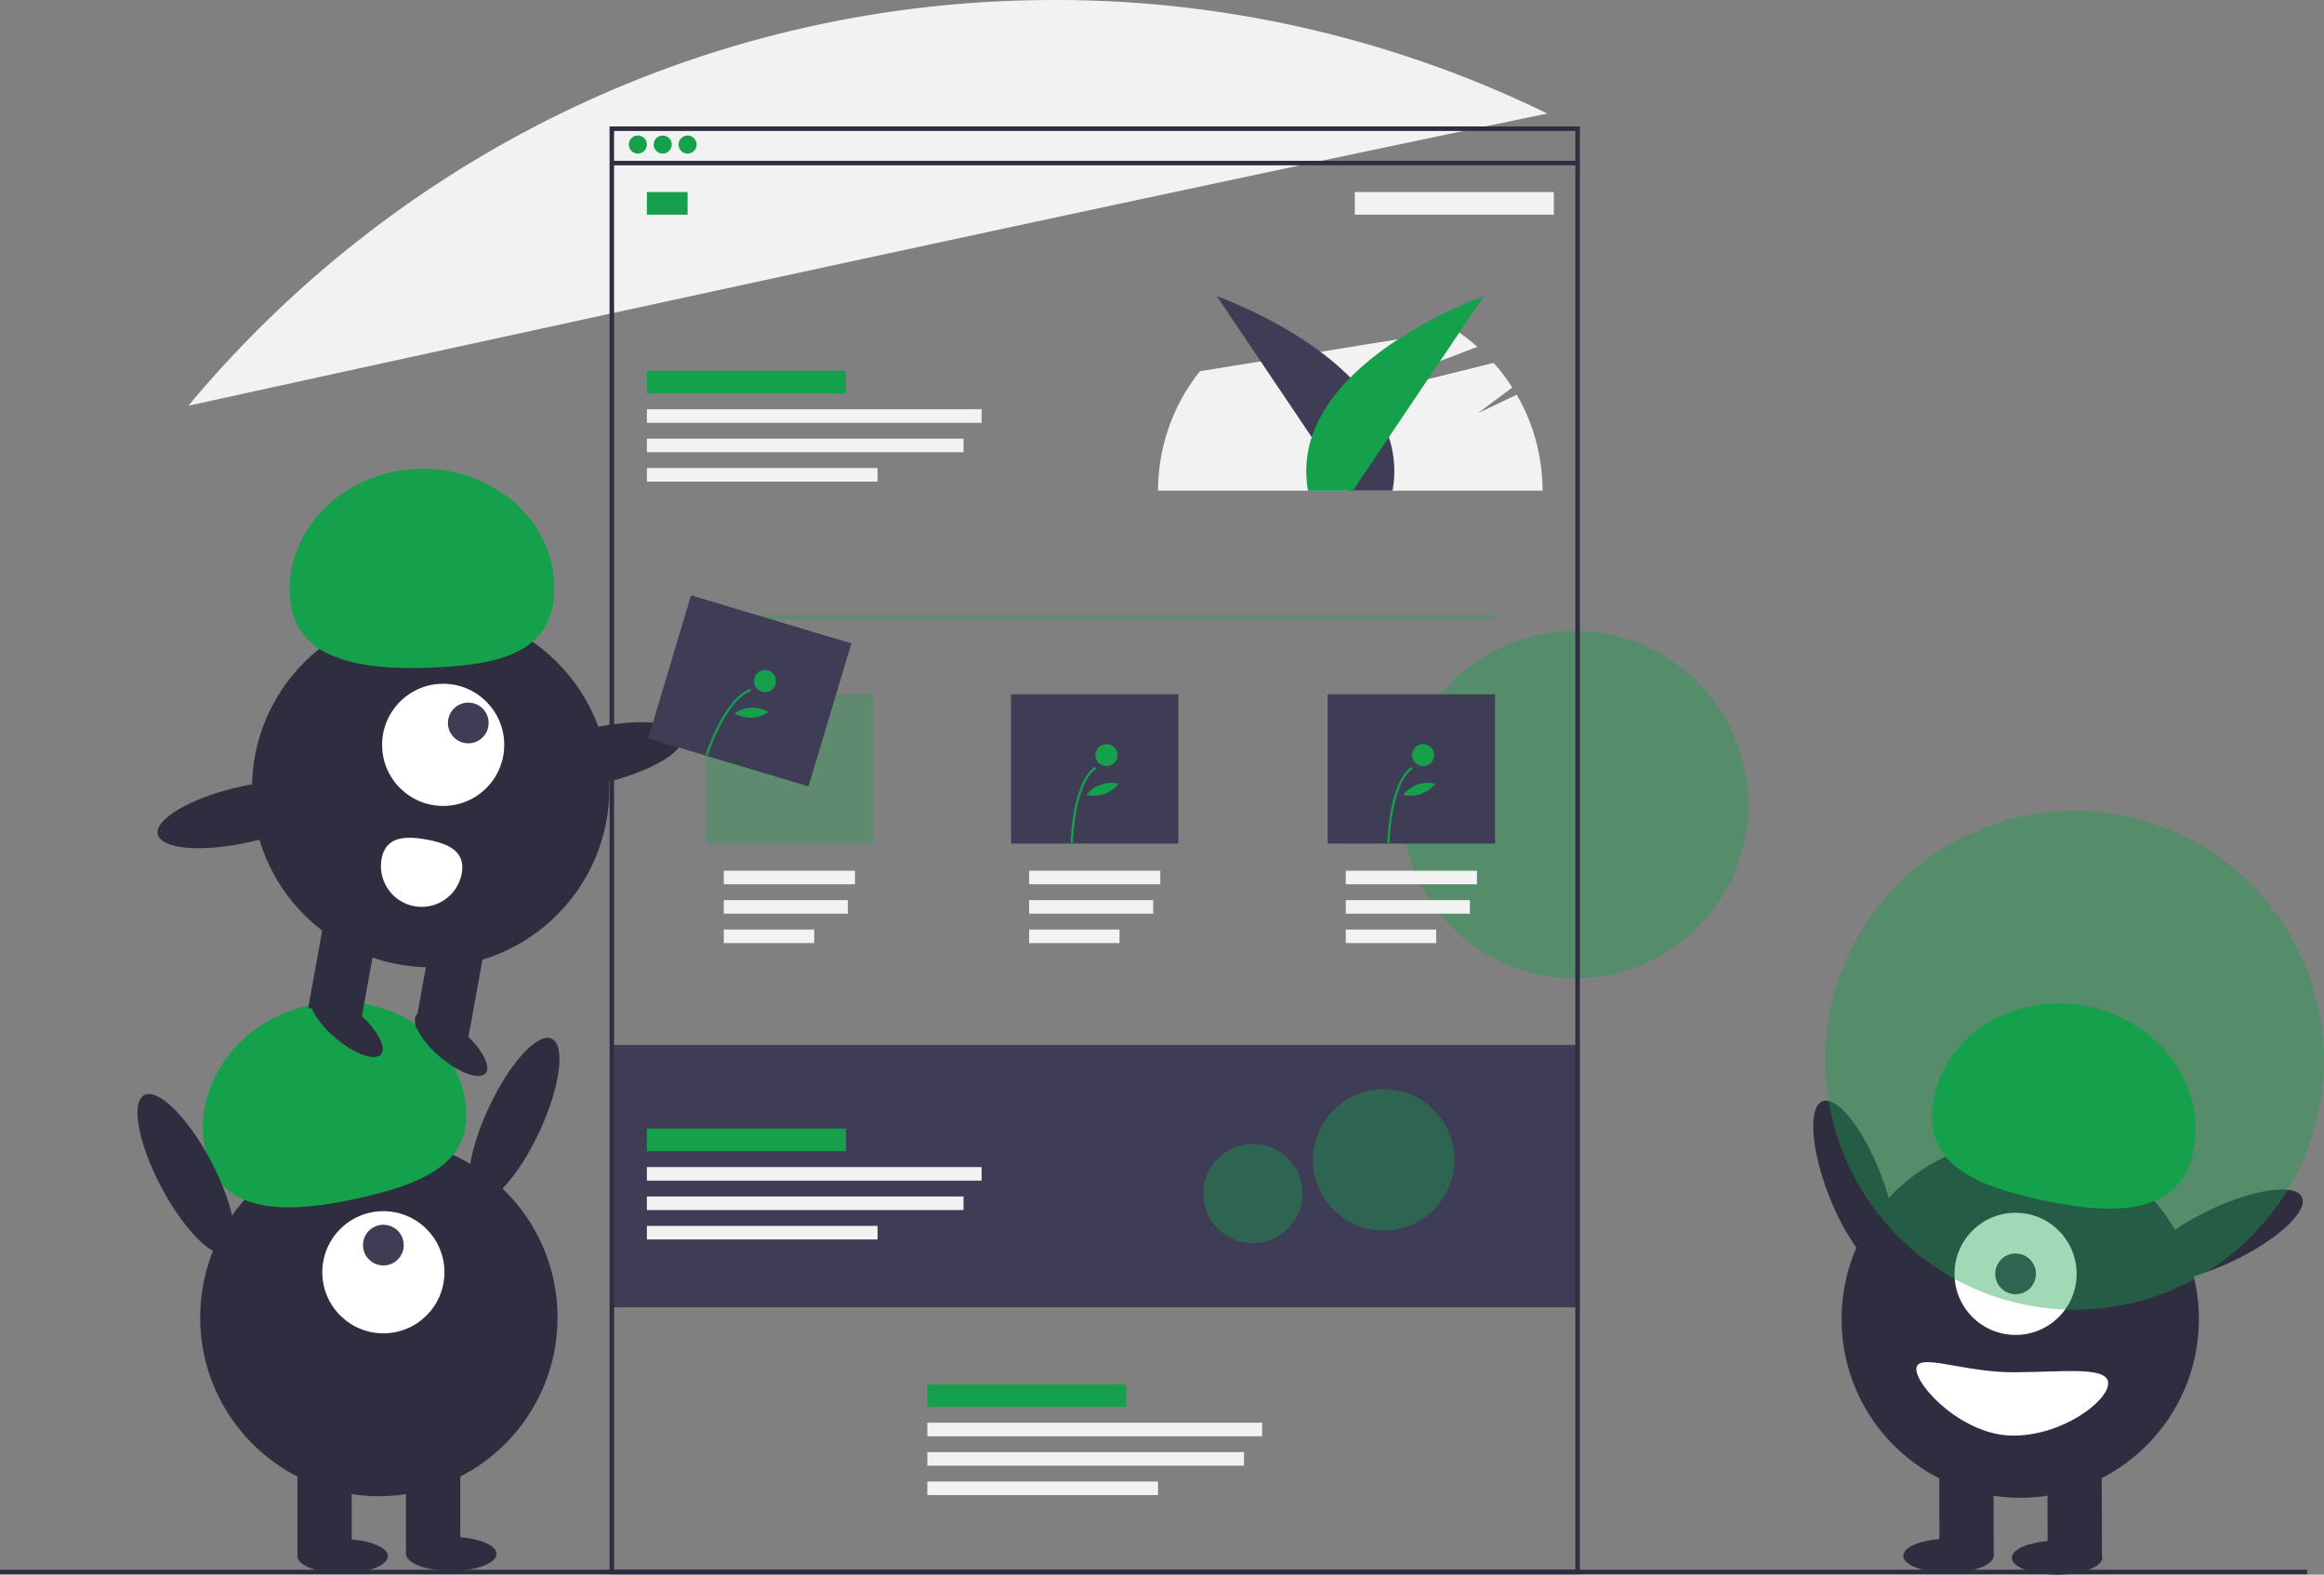 <svg xmlns="http://www.w3.org/2000/svg" id="ab0c8d57-73b5-4efc-a896-a2305a232bd8" data-name="Layer 1" width="1027.496" height="696.059" viewBox="0 0 1027.496 696.059" class="injected-svg gridItem__media" xmlns:xlink="http://www.w3.org/1999/xlink"><rect x="0" y="0" width="1027.496" height="696.059" fill="#808080" stroke="none"/><title>experience design</title><circle cx="696.248" cy="355.702" r="76.752" fill="#15A04B" opacity="0.4"></circle><rect x="270" y="461.902" width="428" height="116" fill="#3F3D56"></rect><path d="M756.839,276.477l-17.09,8.088,15.125-11.31a85.352,85.352,0,0,0-8.258-10.867L672.499,280.81l66.948-25.538a85.339,85.339,0,0,0-9.722-7.41L616.789,266.052a84.639,84.639,0,0,0-18.537,52.82h170A84.594,84.594,0,0,0,756.839,276.477Z" transform="translate(-86.252 -101.971)" fill="#F2F2F2"></path><path d="M770.375,152.166A495.972,495.972,0,0,0,552.252,101.971c-153.83,0-291.361,69.753-382.71,179.349C325.968,247.045,598.319,187.714,770.375,152.166Z" transform="translate(-86.252 -101.971)" fill="#F2F2F2"></path><rect y="693.902" width="1020" height="2" fill="#2F2E41"></rect><path d="M682.116,318.873,624.252,232.922s87.631,30.593,77.686,85.951Z" transform="translate(-86.252 -101.971)" fill="#3F3D56"></path><path d="M684.388,318.873l57.864-85.951s-87.631,30.593-77.686,85.951Z" transform="translate(-86.252 -101.971)" fill="#15A04B"></path><path d="M784.752,797.873h-429v-640h429Zm-427-2h425v-636h-425Z" transform="translate(-86.252 -101.971)" fill="#2F2E41"></path><rect x="271" y="71.083" width="427" height="2" fill="#2F2E41"></rect><circle cx="282" cy="63.902" r="4" fill="#15A04B"></circle><circle cx="293" cy="63.902" r="4" fill="#15A04B"></circle><circle cx="304" cy="63.902" r="4" fill="#15A04B"></circle><rect x="286" y="84.902" width="18" height="10" fill="#15A04B"></rect><rect x="286" y="163.902" width="88" height="10" fill="#15A04B"></rect><rect x="685.252" y="186.873" width="88" height="10" transform="translate(1372.252 281.774) rotate(-180)" fill="#F2F2F2"></rect><rect x="286" y="180.902" width="148" height="6" fill="#F2F2F2"></rect><rect x="286" y="193.902" width="140" height="6" fill="#F2F2F2"></rect><rect x="286" y="206.902" width="102" height="6" fill="#F2F2F2"></rect><rect x="320" y="384.902" width="58" height="6" fill="#F2F2F2"></rect><rect x="320" y="397.902" width="54.865" height="6" fill="#F2F2F2"></rect><rect x="320" y="410.902" width="39.973" height="6" fill="#F2F2F2"></rect><rect x="455" y="384.902" width="58" height="6" fill="#F2F2F2"></rect><rect x="455" y="397.902" width="54.865" height="6" fill="#F2F2F2"></rect><rect x="455" y="410.902" width="39.973" height="6" fill="#F2F2F2"></rect><rect x="595" y="384.902" width="58" height="6" fill="#F2F2F2"></rect><rect x="595" y="397.902" width="54.865" height="6" fill="#F2F2F2"></rect><rect x="595" y="410.902" width="39.973" height="6" fill="#F2F2F2"></rect><rect x="410" y="611.902" width="88" height="10" fill="#15A04B"></rect><rect x="410" y="628.902" width="148" height="6" fill="#F2F2F2"></rect><rect x="410" y="641.902" width="140" height="6" fill="#F2F2F2"></rect><rect x="410" y="654.902" width="102" height="6" fill="#F2F2F2"></rect><rect x="312.5" y="271.902" width="348" height="2" fill="#15A04B" opacity="0.3"></rect><rect x="312" y="306.902" width="74" height="66" fill="#15A04B" opacity="0.3"></rect><rect x="447" y="306.902" width="74" height="66" fill="#3F3D56"></rect><rect x="587" y="306.902" width="74" height="66" fill="#3F3D56"></rect><path d="M560.611,474.595l-.976-.019c.021-1.081.631-26.561,10.662-33.604l.561.799C561.231,448.53,560.615,474.335,560.611,474.595Z" transform="translate(-86.252 -101.971)" fill="#15A04B"></path><circle cx="489.206" cy="333.798" r="4.881" fill="#15A04B"></circle><path d="M574.471,453.004a15.198,15.198,0,0,1-7.841.339,13.85,13.85,0,0,1,14.24-4.884A15.198,15.198,0,0,1,574.471,453.004Z" transform="translate(-86.252 -101.971)" fill="#15A04B"></path><path d="M700.611,474.595l-.976-.019c.021-1.081.631-26.561,10.662-33.604l.561.799C701.231,448.53,700.615,474.335,700.611,474.595Z" transform="translate(-86.252 -101.971)" fill="#15A04B"></path><circle cx="629.206" cy="333.798" r="4.881" fill="#15A04B"></circle><path d="M714.471,453.004a15.198,15.198,0,0,1-7.841.339,13.85,13.85,0,0,1,14.24-4.884A15.198,15.198,0,0,1,714.471,453.004Z" transform="translate(-86.252 -101.971)" fill="#15A04B"></path><rect x="286" y="498.902" width="88" height="10" fill="#15A04B"></rect><rect x="286" y="515.902" width="148" height="6" fill="#F2F2F2"></rect><rect x="286" y="528.902" width="140" height="6" fill="#F2F2F2"></rect><rect x="286" y="541.902" width="102" height="6" fill="#F2F2F2"></rect><circle cx="611.752" cy="512.702" r="31.248" fill="#15A04B" opacity="0.4"></circle><circle cx="553.92" cy="527.626" r="21.92" fill="#15A04B" opacity="0.4"></circle><circle cx="167.5" cy="582.402" r="79" fill="#2F2E41"></circle><rect x="131.5" y="644.402" width="24" height="43" fill="#2F2E41"></rect><rect x="179.5" y="644.402" width="24" height="43" fill="#2F2E41"></rect><ellipse cx="151.5" cy="687.902" rx="20" ry="7.5" fill="#2F2E41"></ellipse><ellipse cx="199.5" cy="686.902" rx="20" ry="7.5" fill="#2F2E41"></ellipse><circle cx="169.5" cy="562.402" r="27" fill="#FFFFFF"></circle><circle cx="169.5" cy="550.402" r="9" fill="#3F3D56"></circle><path d="M177.119,610.905c-6.379-28.568,14.012-57.434,45.544-64.475s62.265,10.41,68.644,38.978-14.519,39.104-46.051,46.145S183.498,639.472,177.119,610.905Z" transform="translate(-86.252 -101.971)" fill="#15A04B"></path><ellipse cx="313.528" cy="596.957" rx="39.5" ry="12.4" transform="translate(-446.21 527.758) rotate(-65.077)" fill="#2F2E41"></ellipse><ellipse cx="168.528" cy="620.957" rx="12.4" ry="39.5" transform="translate(-357.173 49.014) rotate(-27.893)" fill="#2F2E41"></ellipse><ellipse cx="906.255" cy="625.623" rx="12.4" ry="39.5" transform="translate(-250.616 265.819) rotate(-21.078)" fill="#2F2E41"></ellipse><circle cx="893.19" cy="583.104" r="79" fill="#2F2E41"></circle><rect x="991.675" y="747.007" width="24" height="43" transform="matrix(-1, 0.003, -0.003, -1, 1923.247, 1432.229)" fill="#2F2E41"></rect><rect x="943.676" y="747.141" width="24" height="43" transform="translate(1827.248 1432.632) rotate(179.84)" fill="#2F2E41"></rect><ellipse cx="995.737" cy="790.529" rx="20" ry="7.5" transform="translate(-88.462 -99.178) rotate(-0.16)" fill="#2F2E41"></ellipse><ellipse cx="947.734" cy="789.664" rx="20" ry="7.5" transform="translate(-88.46 -99.313) rotate(-0.16)" fill="#2F2E41"></ellipse><circle cx="891.134" cy="563.109" r="27" fill="#FFFFFF"></circle><circle cx="891.134" cy="563.109" r="9" fill="#3F3D56"></circle><path d="M1055.868,611.392c6.299-28.585-14.173-57.394-45.724-64.347s-62.236,10.584-68.535,39.17,14.628,39.063,46.18,46.015S1049.569,639.978,1055.868,611.392Z" transform="translate(-86.252 -101.971)" fill="#15A04B"></path><ellipse cx="1068.319" cy="648.169" rx="39.5" ry="12.4" transform="translate(-261.302 421.848) rotate(-25.535)" fill="#2F2E41"></ellipse><path d="M1018.326,713.466c.022,7.732-19.844,23.056-41.935,23.118s-42.865-21.648-42.887-29.38,20.717,1.442,42.809,1.38S1018.304,705.734,1018.326,713.466Z" transform="translate(-86.252 -101.971)" fill="#FFFFFF"></path><circle cx="917.248" cy="468.702" r="110.248" fill="#15A04B" opacity="0.4"></circle><circle cx="190.405" cy="348.59" r="79" fill="#2F2E41"></circle><rect x="226.167" y="506.95" width="24" height="43" transform="translate(11.692 -135.944) rotate(10.261)" fill="#2F2E41"></rect><rect x="273.399" y="515.501" width="24" height="43" transform="translate(13.97 -144.221) rotate(10.261)" fill="#2F2E41"></rect><ellipse cx="285.687" cy="563.475" rx="7.5" ry="20" transform="translate(-415.189 315.357) rotate(-49.739)" fill="#2F2E41"></ellipse><ellipse cx="239.439" cy="555.103" rx="7.5" ry="20" transform="translate(-425.159 277.103) rotate(-49.739)" fill="#2F2E41"></ellipse><circle cx="195.936" cy="329.266" r="27" fill="#FFFFFF"></circle><circle cx="207.032" cy="319.588" r="9" fill="#3F3D56"></circle><path d="M214.337,364.617c-1.188-29.247,24.019-54.019,56.301-55.331s59.415,21.335,60.603,50.582-21.252,35.892-53.534,37.203S215.525,393.864,214.337,364.617Z" transform="translate(-86.252 -101.971)" fill="#15A04B"></path><ellipse cx="349.603" cy="436.168" rx="39.5" ry="12.4" transform="translate(-174.864 -12.836) rotate(-12.91)" fill="#2F2E41"></ellipse><ellipse cx="194.528" cy="461.957" rx="39.5" ry="12.4" transform="translate(-184.546 -46.831) rotate(-12.91)" fill="#2F2E41"></ellipse><path d="M254.96,481.694a18,18,0,0,0,35.424,6.413c1.771-9.782-5.792-13.244-15.575-15.014S256.73,471.912,254.96,481.694Z" transform="translate(-86.252 -101.971)" fill="#FFFFFF"></path><rect x="380.752" y="374.373" width="74" height="66" transform="translate(48.33 -204.779) rotate(16.689)" fill="#3F3D56"></rect><path d="M399.12,435.948l-.93-.299c.331-1.03,8.232-25.261,19.863-29.127l.308.926C407.199,411.159,399.199,435.701,399.12,435.948Z" transform="translate(-86.252 -101.971)" fill="#15A04B"></path><circle cx="338.24" cy="301.05" r="4.881" fill="#15A04B"></circle><path d="M418.597,419.247a15.198,15.198,0,0,1-7.608-1.928,13.85,13.85,0,0,1,15.043-.589A15.198,15.198,0,0,1,418.597,419.247Z" transform="translate(-86.252 -101.971)" fill="#15A04B"></path></svg>